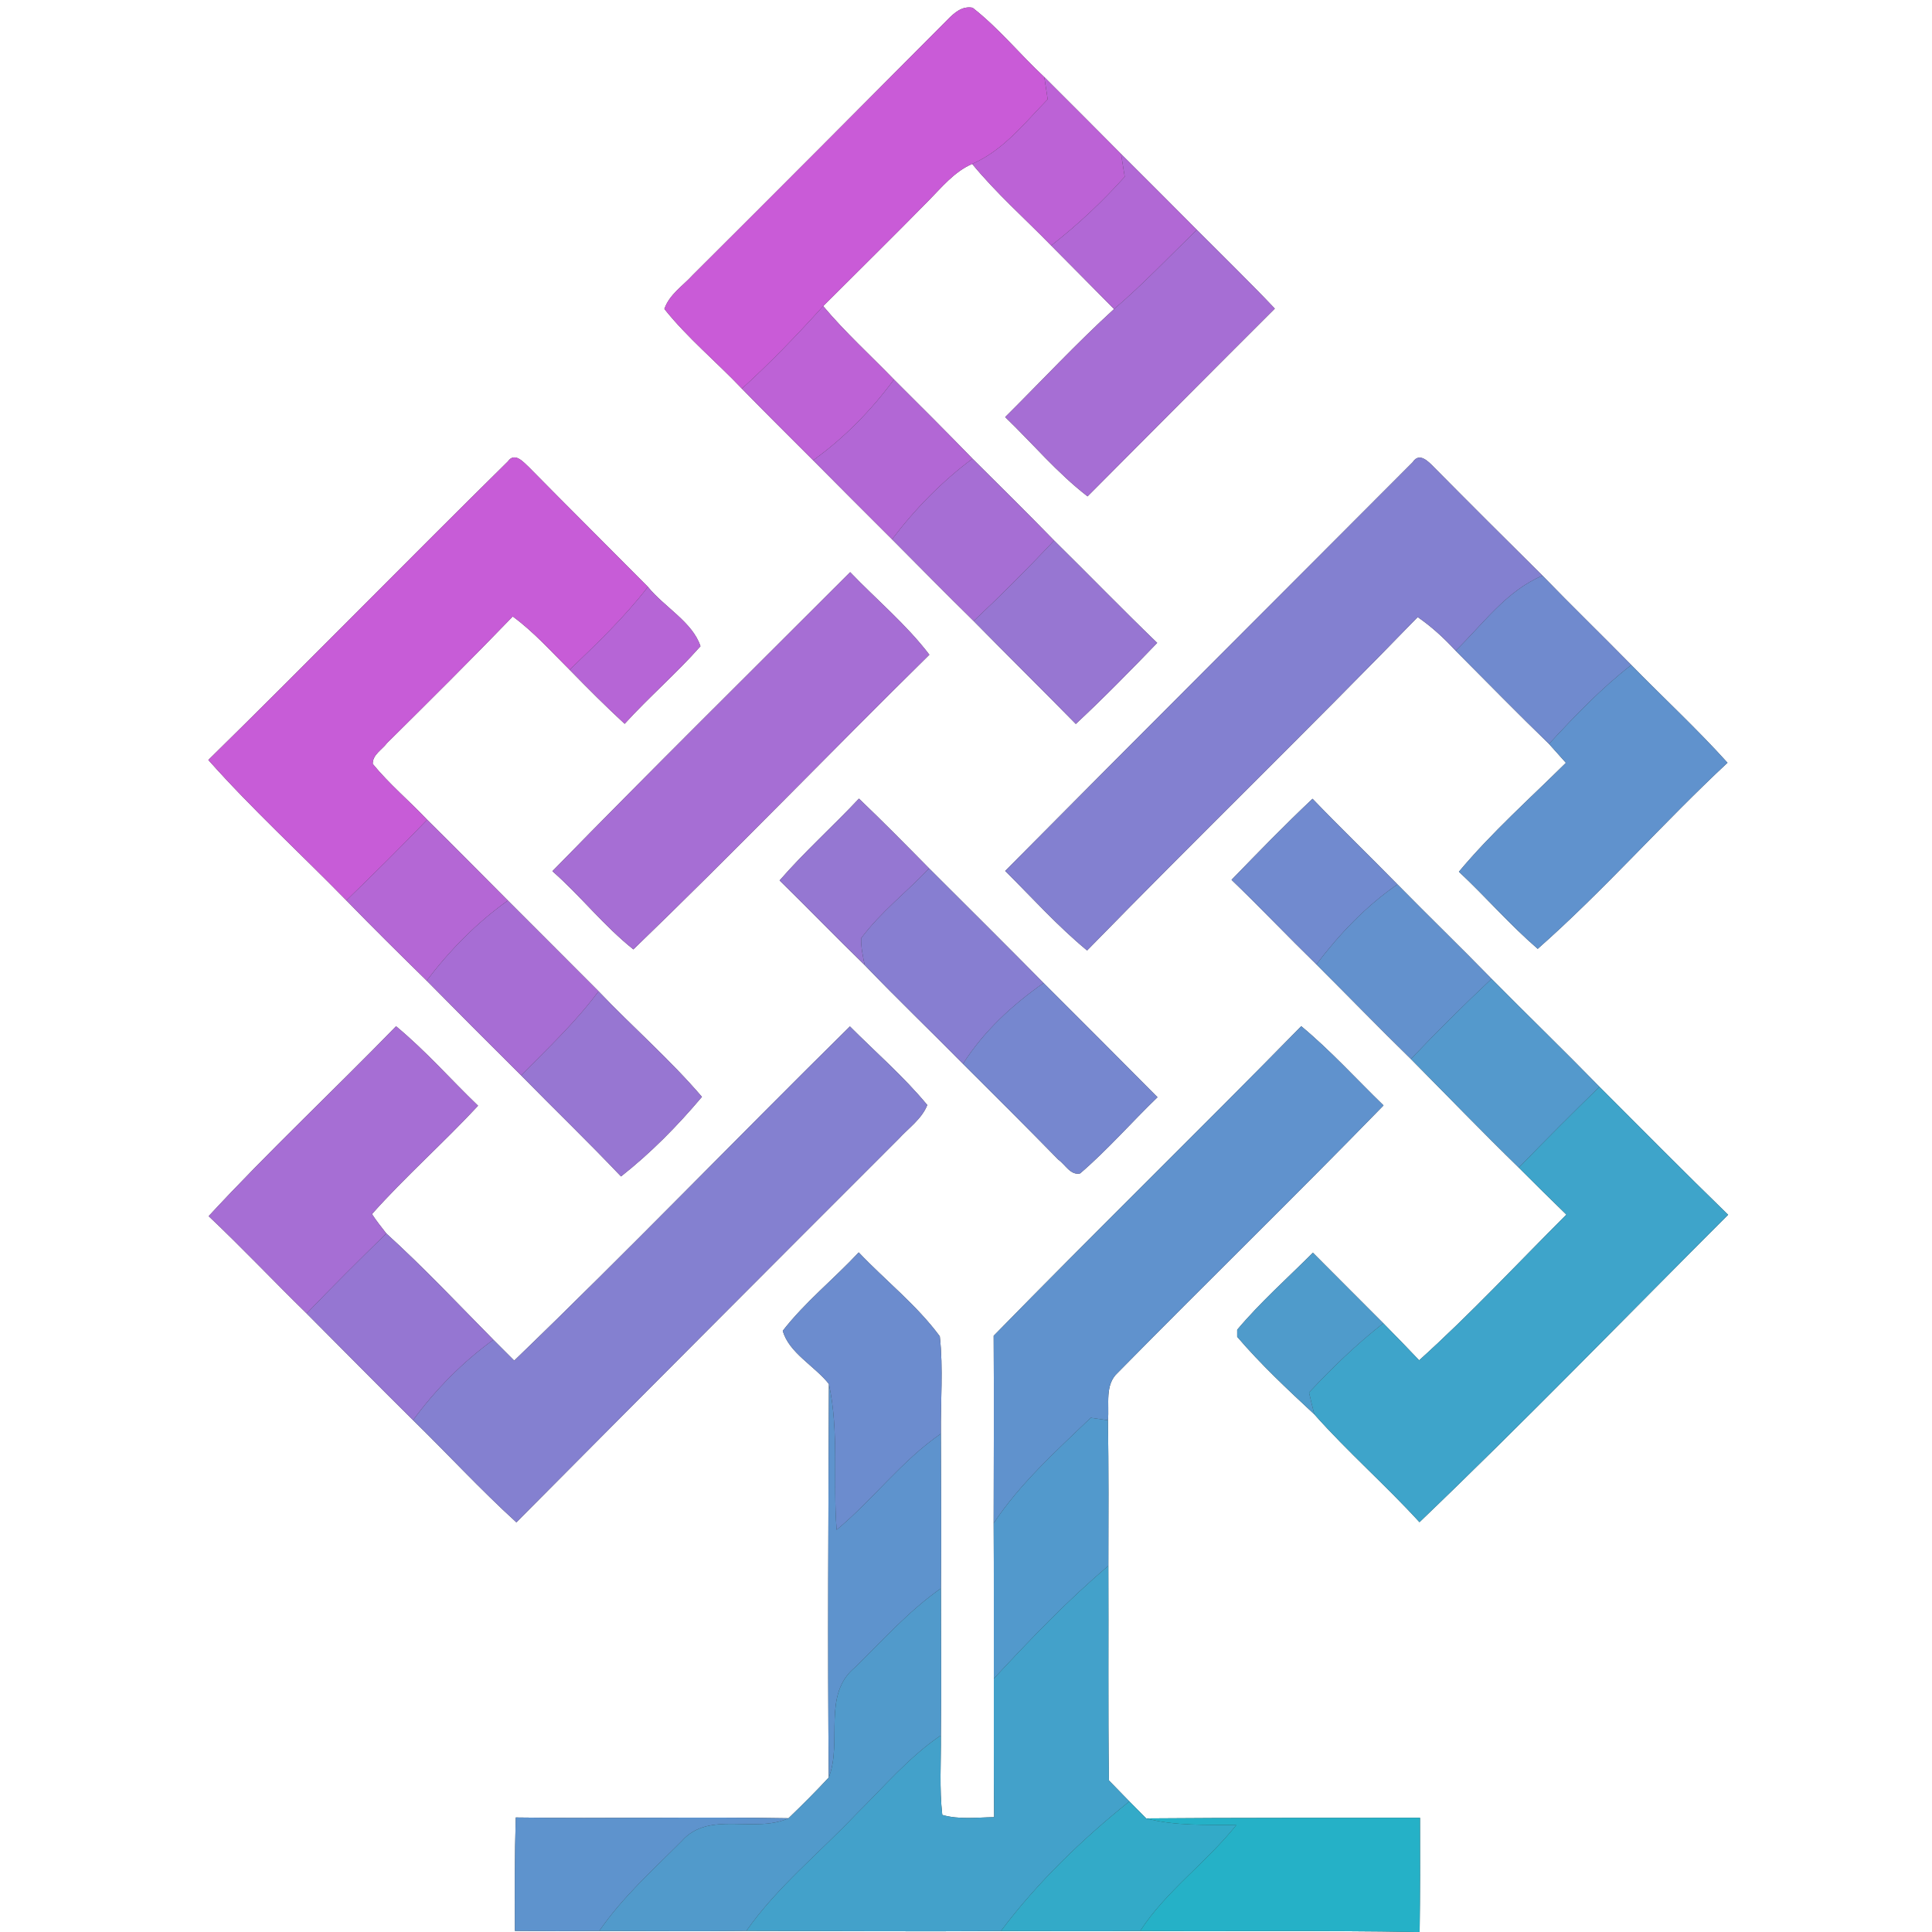 <?xml version="1.0" encoding="UTF-8" ?>
<!DOCTYPE svg PUBLIC "-//W3C//DTD SVG 1.1//EN" "http://www.w3.org/Graphics/SVG/1.1/DTD/svg11.dtd">
<svg width="250pt" height="250pt" viewBox="0 0 250 250" version="1.1" xmlns="http://www.w3.org/2000/svg">
<rect x="0" y="0" width="250" height="250" fill="#333333" stroke="none"/>
<g id="#ffffffff">
<path fill="#ffffff" opacity="1.00" d=" M 0.00 0.00 L 250.00 0.00 L 250.00 250.00 L 183.70 250.00 C 183.77 245.07 183.76 240.15 183.75 235.22 C 171.94 235.24 160.13 235.20 148.32 235.30 C 147.77 234.75 146.68 233.65 146.14 233.10 C 145.26 232.19 144.37 231.28 143.49 230.38 C 143.37 221.13 143.46 211.87 143.42 202.62 C 143.44 196.34 143.46 190.06 143.37 183.78 C 143.56 181.72 142.92 179.19 144.64 177.63 C 156.04 166.04 167.70 154.69 179.03 143.04 C 175.49 139.61 172.18 135.94 168.38 132.79 C 155.21 146.23 141.74 159.38 128.58 172.85 C 128.63 180.93 128.59 189.02 128.58 197.10 C 128.62 203.80 128.59 210.51 128.60 217.21 C 128.62 223.19 128.57 229.16 128.64 235.14 C 126.41 235.17 124.11 235.48 121.93 234.85 C 121.54 231.43 121.78 227.98 121.75 224.55 C 121.82 218.21 121.76 211.87 121.76 205.53 C 121.81 198.86 121.77 192.19 121.75 185.52 C 121.70 181.32 122.07 177.10 121.61 172.92 C 118.62 168.86 114.58 165.71 111.12 162.06 C 107.91 165.50 104.18 168.48 101.29 172.20 C 102.08 175.06 105.42 176.75 107.26 179.09 C 107.20 196.06 107.08 213.04 107.24 230.01 C 105.56 231.82 103.81 233.57 102.03 235.28 C 90.27 235.07 78.50 235.35 66.74 235.18 C 66.59 240.07 66.61 244.97 66.63 249.86 C 70.27 249.90 73.90 249.90 77.54 249.87 C 83.88 249.87 90.23 249.93 96.57 249.86 C 107.55 249.87 118.53 249.95 129.51 249.88 C 135.51 249.87 141.52 249.93 147.53 249.87 C 159.41 249.95 171.30 249.78 183.18 250.00 L 0.00 250.00 L 0.00 0.00 M 122.61 2.55 C 111.64 13.58 100.67 24.61 89.64 35.59 C 88.37 36.99 86.60 38.12 85.97 39.98 C 88.96 43.73 92.70 46.81 96.00 50.29 C 99.04 53.41 102.14 56.48 105.22 59.56 C 108.62 62.98 112.01 66.39 115.43 69.79 C 118.94 73.32 122.44 76.87 125.99 80.36 C 130.38 84.82 134.83 89.22 139.21 93.68 C 142.83 90.30 146.30 86.76 149.74 83.19 C 145.23 78.84 140.87 74.34 136.40 69.94 C 132.92 66.37 129.38 62.86 125.84 59.35 C 122.49 55.90 119.09 52.50 115.68 49.11 C 112.62 45.95 109.35 42.99 106.52 39.61 C 111.04 35.08 115.61 30.60 120.09 26.03 C 121.84 24.26 123.46 22.23 125.80 21.21 C 128.91 25.00 132.60 28.26 136.02 31.77 C 138.73 34.51 141.46 37.24 144.16 39.99 C 139.27 44.45 134.76 49.31 130.07 53.97 C 133.62 57.39 136.81 61.21 140.73 64.23 C 148.80 56.13 156.86 48.01 164.96 39.93 C 161.67 36.46 158.24 33.13 154.87 29.74 C 151.61 26.46 148.34 23.19 145.06 19.92 C 141.76 16.59 138.45 13.28 135.13 9.97 C 131.98 7.04 129.25 3.65 125.85 1.00 C 124.49 0.75 123.48 1.66 122.61 2.55 M 65.73 59.70 C 52.74 72.50 39.98 85.55 26.96 98.34 C 32.60 104.69 38.89 110.44 44.82 116.51 C 48.23 120.02 51.71 123.46 55.21 126.89 C 59.26 131.00 63.33 135.08 67.43 139.15 C 71.72 143.53 76.14 147.78 80.36 152.23 C 84.20 149.21 87.69 145.66 90.83 141.93 C 86.69 137.09 81.85 132.89 77.45 128.27 C 73.55 124.35 69.63 120.45 65.72 116.53 C 62.24 113.04 58.78 109.53 55.27 106.07 C 52.96 103.63 50.36 101.45 48.23 98.85 C 48.20 97.66 49.44 97.01 50.07 96.16 C 55.54 90.74 61.01 85.31 66.35 79.77 C 69.08 81.77 71.32 84.31 73.71 86.67 C 76.04 89.05 78.38 91.41 80.83 93.66 C 83.98 90.19 87.55 87.13 90.64 83.62 C 89.62 80.51 85.95 78.55 83.84 75.94 C 78.73 70.78 73.57 65.66 68.47 60.48 C 67.79 59.85 66.61 58.43 65.73 59.70 M 182.81 59.80 C 165.24 77.43 147.60 95.01 130.07 112.70 C 133.57 116.17 136.86 119.85 140.67 122.99 C 154.82 108.49 169.35 94.38 183.45 79.85 C 185.26 81.10 186.88 82.59 188.36 84.20 C 192.38 88.23 196.35 92.30 200.44 96.26 C 201.17 97.08 201.90 97.89 202.63 98.71 C 197.95 103.34 193.01 107.74 188.78 112.80 C 192.25 116.05 195.38 119.67 198.98 122.78 C 207.54 115.23 215.16 106.51 223.54 98.70 C 219.58 94.30 215.22 90.28 211.09 86.05 C 207.28 82.17 203.38 78.39 199.60 74.49 C 194.89 69.82 190.19 65.14 185.53 60.43 C 184.84 59.73 183.66 58.47 182.81 59.80 M 71.48 112.73 C 75.13 115.94 78.15 119.82 81.96 122.85 C 94.92 110.35 107.43 97.36 120.26 84.72 C 117.26 80.78 113.42 77.60 110.01 74.04 C 97.15 86.91 84.19 99.71 71.48 112.73 M 100.88 113.93 C 104.58 117.55 108.17 121.28 111.89 124.88 C 116.05 129.22 120.39 133.38 124.61 137.66 C 128.75 141.78 132.89 145.91 136.97 150.08 C 137.85 150.69 138.52 152.12 139.77 151.84 C 143.32 148.79 146.41 145.23 149.78 141.98 C 144.88 137.04 139.97 132.11 135.04 127.20 C 130.13 122.23 125.18 117.31 120.23 112.37 C 117.23 109.33 114.24 106.29 111.15 103.34 C 107.78 106.93 104.11 110.21 100.88 113.93 M 159.36 113.85 C 163.08 117.43 166.64 121.18 170.34 124.79 C 174.43 128.87 178.45 133.01 182.57 137.04 C 187.22 141.73 191.80 146.48 196.53 151.09 C 198.57 153.13 200.61 155.16 202.69 157.17 C 196.37 163.49 190.27 170.04 183.64 176.02 C 182.11 174.41 180.56 172.81 179.00 171.23 C 175.97 168.18 172.91 165.15 169.89 162.10 C 166.60 165.39 163.09 168.50 160.09 172.07 L 160.09 172.98 C 163.15 176.56 166.61 179.80 170.07 183.01 C 174.38 187.87 179.30 192.17 183.68 196.97 C 197.25 183.98 210.33 170.47 223.62 157.19 C 218.01 151.73 212.50 146.17 206.97 140.63 C 202.37 135.92 197.64 131.34 193.01 126.66 C 188.99 122.54 184.86 118.54 180.83 114.44 C 177.19 110.72 173.44 107.11 169.84 103.36 C 166.25 106.75 162.80 110.30 159.36 113.85 M 51.25 132.80 C 43.23 141.05 34.81 148.92 27.00 157.37 C 31.33 161.46 35.42 165.80 39.68 169.96 C 44.27 174.56 48.83 179.20 53.45 183.77 C 57.93 188.15 62.18 192.77 66.82 196.99 C 83.27 180.43 99.76 163.89 116.27 147.39 C 117.55 145.98 119.27 144.81 119.99 142.99 C 116.96 139.32 113.33 136.18 109.98 132.82 C 95.43 147.16 81.25 161.89 66.54 176.06 C 65.64 175.16 64.74 174.26 63.84 173.36 C 59.27 168.73 54.80 163.98 49.99 159.61 C 49.35 158.78 48.69 157.97 48.13 157.10 C 52.48 152.22 57.41 147.88 61.86 143.08 C 58.31 139.67 55.05 135.94 51.25 132.80 Z" />
</g>
<g id="#c95bd7ff">
<path fill="#c95bd7" opacity="1.00" d=" M 122.61 2.55 C 123.48 1.66 124.49 0.75 125.85 1.00 C 129.25 3.65 131.98 7.04 135.13 9.97 C 135.28 10.93 135.42 11.89 135.57 12.85 C 132.58 15.91 129.84 19.46 125.80 21.21 C 123.46 22.23 121.84 24.26 120.09 26.03 C 115.61 30.60 111.04 35.08 106.52 39.61 C 103.17 43.32 99.70 46.93 96.00 50.29 C 92.70 46.81 88.96 43.73 85.97 39.98 C 86.60 38.12 88.37 36.99 89.64 35.59 C 100.67 24.61 111.64 13.58 122.61 2.55 Z" />
</g>
<g id="#bc62d6ff">
<path fill="#bc62d6" opacity="1.00" d=" M 135.13 9.97 C 138.45 13.28 141.76 16.59 145.06 19.92 C 145.22 20.90 145.38 21.88 145.54 22.87 C 142.63 26.11 139.46 29.10 136.02 31.77 C 132.60 28.26 128.91 25.00 125.80 21.21 C 129.84 19.46 132.58 15.91 135.57 12.85 C 135.42 11.89 135.28 10.93 135.13 9.97 Z" />
</g>
<g id="#b168d5ff">
<path fill="#b168d5" opacity="1.00" d=" M 145.06 19.92 C 148.34 23.19 151.61 26.46 154.87 29.74 C 151.32 33.18 147.92 36.78 144.16 39.99 C 141.46 37.24 138.73 34.51 136.02 31.77 C 139.46 29.10 142.63 26.11 145.54 22.87 C 145.38 21.88 145.22 20.90 145.06 19.92 Z" />
</g>
<g id="#a66ed4ff">
<path fill="#a66ed4" opacity="1.00" d=" M 144.16 39.99 C 147.92 36.78 151.32 33.18 154.87 29.74 C 158.24 33.13 161.67 36.46 164.96 39.93 C 156.86 48.01 148.80 56.13 140.73 64.23 C 136.81 61.21 133.62 57.39 130.07 53.97 C 134.76 49.31 139.27 44.45 144.16 39.99 Z" />
<path fill="#a66ed4" opacity="1.00" d=" M 115.43 69.79 C 118.41 65.85 121.88 62.31 125.84 59.35 C 129.38 62.86 132.92 66.37 136.40 69.94 C 133.04 73.53 129.57 77.00 125.99 80.36 C 122.44 76.87 118.94 73.32 115.43 69.79 Z" />
<path fill="#a66ed4" opacity="1.00" d=" M 71.48 112.73 C 84.19 99.71 97.15 86.91 110.01 74.04 C 113.42 77.60 117.26 80.78 120.26 84.72 C 107.43 97.36 94.92 110.35 81.96 122.85 C 78.15 119.82 75.13 115.94 71.48 112.73 Z" />
<path fill="#a66ed4" opacity="1.00" d=" M 51.25 132.80 C 55.05 135.94 58.31 139.67 61.86 143.08 C 57.41 147.88 52.48 152.22 48.13 157.10 C 48.69 157.97 49.35 158.78 49.99 159.61 C 46.50 163.02 43.05 166.45 39.68 169.96 C 35.42 165.80 31.33 161.46 27.00 157.37 C 34.81 148.92 43.23 141.05 51.25 132.80 Z" />
</g>
<g id="#bd62d6ff">
<path fill="#bd62d6" opacity="1.00" d=" M 96.00 50.29 C 99.70 46.93 103.17 43.32 106.52 39.61 C 109.35 42.99 112.62 45.95 115.68 49.11 C 112.73 53.10 109.25 56.67 105.22 59.56 C 102.14 56.48 99.04 53.41 96.00 50.29 Z" />
</g>
<g id="#b267d5ff">
<path fill="#b267d5" opacity="1.00" d=" M 115.68 49.11 C 119.09 52.50 122.49 55.90 125.84 59.35 C 121.88 62.31 118.41 65.85 115.43 69.79 C 112.01 66.39 108.62 62.98 105.22 59.56 C 109.25 56.67 112.73 53.10 115.68 49.11 Z" />
</g>
<g id="#c75cd7ff">
<path fill="#c75cd7" opacity="1.00" d=" M 65.73 59.70 C 66.61 58.43 67.79 59.85 68.47 60.48 C 73.57 65.66 78.73 70.78 83.84 75.94 C 80.83 79.85 77.26 83.26 73.71 86.67 C 71.32 84.31 69.08 81.77 66.35 79.77 C 61.01 85.31 55.54 90.74 50.07 96.16 C 49.44 97.01 48.20 97.66 48.23 98.85 C 50.36 101.45 52.96 103.63 55.27 106.07 C 51.86 109.63 48.36 113.08 44.82 116.51 C 38.89 110.44 32.60 104.69 26.96 98.34 C 39.98 85.55 52.74 72.50 65.73 59.70 Z" />
</g>
<g id="#8380d0ff">
<path fill="#8380d0" opacity="1.00" d=" M 182.81 59.80 C 183.66 58.47 184.84 59.73 185.53 60.43 C 190.19 65.14 194.89 69.82 199.60 74.49 C 194.89 76.47 191.91 80.76 188.36 84.20 C 186.88 82.59 185.26 81.10 183.45 79.85 C 169.35 94.38 154.82 108.49 140.67 122.99 C 136.86 119.85 133.57 116.17 130.07 112.70 C 147.60 95.01 165.24 77.43 182.81 59.80 Z" />
</g>
<g id="#9776d2ff">
<path fill="#9776d2" opacity="1.00" d=" M 136.40 69.94 C 140.87 74.34 145.23 78.84 149.74 83.19 C 146.30 86.76 142.83 90.30 139.21 93.68 C 134.83 89.22 130.38 84.82 125.99 80.36 C 129.57 77.00 133.04 73.53 136.40 69.94 Z" />
<path fill="#9776d2" opacity="1.00" d=" M 77.45 128.27 C 81.85 132.89 86.69 137.09 90.83 141.93 C 87.69 145.66 84.20 149.21 80.36 152.23 C 76.14 147.78 71.72 143.53 67.43 139.15 C 70.90 135.64 74.51 132.25 77.45 128.27 Z" />
</g>
<g id="#708aceff">
<path fill="#708ace" opacity="1.00" d=" M 188.36 84.20 C 191.91 80.76 194.89 76.47 199.60 74.49 C 203.38 78.39 207.28 82.17 211.09 86.05 C 207.19 89.08 203.78 92.65 200.44 96.26 C 196.35 92.30 192.38 88.23 188.36 84.20 Z" />
</g>
<g id="#b665d6ff">
<path fill="#b665d6" opacity="1.00" d=" M 83.84 75.94 C 85.95 78.55 89.62 80.51 90.64 83.62 C 87.55 87.13 83.98 90.19 80.83 93.66 C 78.38 91.41 76.04 89.05 73.71 86.67 C 77.26 83.26 80.83 79.85 83.84 75.94 Z" />
</g>
<g id="#6092cdff">
<path fill="#6092cd" opacity="1.00" d=" M 211.09 86.05 C 215.22 90.28 219.58 94.30 223.54 98.70 C 215.16 106.51 207.54 115.23 198.98 122.78 C 195.38 119.67 192.25 116.05 188.78 112.80 C 193.01 107.74 197.95 103.34 202.63 98.71 C 201.90 97.89 201.17 97.08 200.44 96.26 C 203.78 92.65 207.19 89.08 211.09 86.05 Z" />
<path fill="#6092cd" opacity="1.00" d=" M 168.38 132.79 C 172.18 135.94 175.49 139.61 179.03 143.04 C 167.70 154.69 156.04 166.04 144.64 177.63 C 142.92 179.19 143.56 181.72 143.37 183.78 C 142.82 183.70 141.70 183.54 141.14 183.46 C 136.68 187.74 132.03 191.92 128.58 197.10 C 128.59 189.02 128.63 180.93 128.58 172.85 C 141.74 159.38 155.21 146.23 168.38 132.79 Z" />
</g>
<g id="#9577d2ff">
<path fill="#9577d2" opacity="1.00" d=" M 100.88 113.93 C 104.11 110.21 107.78 106.93 111.15 103.34 C 114.24 106.29 117.23 109.33 120.23 112.37 C 117.34 115.42 113.95 118.02 111.43 121.41 C 111.40 122.58 111.66 123.74 111.89 124.88 C 108.17 121.28 104.58 117.55 100.88 113.93 Z" />
</g>
<g id="#718acfff">
<path fill="#718acf" opacity="1.00" d=" M 159.36 113.85 C 162.80 110.30 166.25 106.75 169.84 103.36 C 173.44 107.11 177.19 110.72 180.83 114.44 C 176.75 117.25 173.33 120.86 170.34 124.79 C 166.64 121.18 163.08 117.43 159.36 113.85 Z" />
</g>
<g id="#b467d5ff">
<path fill="#b467d5" opacity="1.00" d=" M 55.27 106.07 C 58.78 109.53 62.24 113.04 65.72 116.53 C 61.68 119.40 58.21 122.96 55.21 126.89 C 51.71 123.46 48.23 120.02 44.82 116.51 C 48.36 113.08 51.86 109.63 55.27 106.07 Z" />
</g>
<g id="#877ed1ff">
<path fill="#877ed1" opacity="1.00" d=" M 111.43 121.41 C 113.95 118.02 117.34 115.42 120.23 112.37 C 125.18 117.31 130.13 122.23 135.04 127.20 C 130.98 130.05 127.29 133.45 124.61 137.66 C 120.39 133.38 116.05 129.22 111.89 124.88 C 111.66 123.74 111.40 122.58 111.43 121.41 Z" />
</g>
<g id="#6391cdff">
<path fill="#6391cd" opacity="1.00" d=" M 170.34 124.79 C 173.33 120.86 176.75 117.25 180.83 114.44 C 184.86 118.54 188.99 122.54 193.01 126.66 C 189.43 130.03 185.95 133.48 182.57 137.04 C 178.45 133.01 174.43 128.87 170.34 124.79 Z" />
</g>
<g id="#a76dd4ff">
<path fill="#a76dd4" opacity="1.00" d=" M 55.21 126.89 C 58.21 122.96 61.68 119.40 65.72 116.53 C 69.63 120.45 73.55 124.35 77.45 128.27 C 74.51 132.25 70.90 135.64 67.43 139.15 C 63.33 135.08 59.26 131.00 55.21 126.89 Z" />
</g>
<g id="#5499ccff">
<path fill="#5499cc" opacity="1.00" d=" M 182.57 137.04 C 185.95 133.48 189.43 130.03 193.01 126.66 C 197.64 131.34 202.37 135.92 206.97 140.63 C 203.44 144.07 199.96 147.56 196.53 151.09 C 191.80 146.48 187.22 141.73 182.57 137.04 Z" />
</g>
<g id="#7687cfff">
<path fill="#7687cf" opacity="1.00" d=" M 124.61 137.66 C 127.29 133.45 130.98 130.05 135.04 127.20 C 139.97 132.11 144.88 137.04 149.78 141.98 C 146.41 145.23 143.32 148.79 139.77 151.84 C 138.52 152.12 137.85 150.69 136.97 150.08 C 132.89 145.91 128.75 141.78 124.61 137.66 Z" />
</g>
<g id="#8480d0ff">
<path fill="#8480d0" opacity="1.00" d=" M 66.54 176.06 C 81.25 161.89 95.43 147.16 109.98 132.82 C 113.33 136.18 116.96 139.32 119.99 142.99 C 119.27 144.81 117.55 145.98 116.27 147.39 C 99.76 163.89 83.27 180.43 66.82 196.99 C 62.18 192.77 57.93 188.15 53.45 183.77 C 56.37 179.79 59.85 176.27 63.84 173.36 C 64.74 174.26 65.64 175.16 66.54 176.06 Z" />
</g>
<g id="#3ea4caff">
<path fill="#3ea4ca" opacity="1.00" d=" M 196.53 151.09 C 199.96 147.56 203.44 144.07 206.97 140.63 C 212.50 146.17 218.01 151.73 223.62 157.19 C 210.33 170.47 197.25 183.98 183.68 196.97 C 179.30 192.17 174.38 187.87 170.07 183.01 C 169.83 182.07 169.60 181.13 169.39 180.19 C 172.38 176.99 175.54 173.93 179.00 171.23 C 180.56 172.81 182.11 174.41 183.64 176.02 C 190.27 170.04 196.37 163.49 202.69 157.17 C 200.61 155.16 198.57 153.13 196.53 151.09 Z" />
</g>
<g id="#9576d2ff">
<path fill="#9576d2" opacity="1.00" d=" M 39.68 169.96 C 43.05 166.45 46.50 163.02 49.99 159.61 C 54.80 163.98 59.27 168.73 63.84 173.36 C 59.85 176.27 56.37 179.79 53.45 183.77 C 48.83 179.20 44.27 174.56 39.68 169.96 Z" />
</g>
<g id="#6c8cceff">
<path fill="#6c8cce" opacity="1.00" d=" M 101.29 172.20 C 104.18 168.48 107.91 165.50 111.12 162.06 C 114.58 165.71 118.62 168.86 121.61 172.92 C 122.07 177.10 121.70 181.32 121.75 185.52 C 116.67 189.02 112.98 194.04 108.26 197.96 C 107.76 191.68 108.60 185.29 107.26 179.09 C 105.42 176.75 102.08 175.06 101.29 172.20 Z" />
</g>
<g id="#4f9bcbff">
<path fill="#4f9bcb" opacity="1.00" d=" M 160.09 172.07 C 163.09 168.50 166.60 165.39 169.89 162.10 C 172.91 165.15 175.97 168.18 179.00 171.23 C 175.54 173.93 172.38 176.99 169.39 180.19 C 169.60 181.13 169.83 182.07 170.07 183.01 C 166.61 179.80 163.15 176.56 160.09 172.98 L 160.09 172.07 Z" />
</g>
<g id="#5e93cdff">
<path fill="#5e93cd" opacity="1.00" d=" M 107.26 179.09 C 108.60 185.29 107.76 191.68 108.26 197.96 C 112.98 194.04 116.67 189.02 121.75 185.52 C 121.77 192.19 121.81 198.86 121.76 205.53 C 117.63 208.43 114.26 212.20 110.69 215.72 C 106.32 219.23 109.05 225.38 107.24 230.01 C 107.08 213.04 107.20 196.06 107.26 179.09 Z" />
<path fill="#5e93cd" opacity="1.00" d=" M 66.74 235.18 C 78.50 235.35 90.27 235.07 102.03 235.28 C 97.61 237.30 91.72 234.22 88.20 238.25 C 84.49 241.97 80.53 245.51 77.54 249.87 C 73.90 249.90 70.27 249.90 66.63 249.86 C 66.61 244.97 66.59 240.07 66.74 235.18 Z" />
</g>
<g id="#5299ccff">
<path fill="#5299cc" opacity="1.00" d=" M 141.14 183.46 C 141.70 183.54 142.82 183.70 143.37 183.78 C 143.46 190.06 143.44 196.34 143.42 202.62 C 138.11 207.10 133.32 212.14 128.60 217.21 C 128.59 210.51 128.62 203.80 128.58 197.10 C 132.03 191.92 136.68 187.74 141.14 183.46 Z" />
</g>
<g id="#43a1caff">
<path fill="#43a1ca" opacity="1.00" d=" M 128.60 217.21 C 133.32 212.14 138.11 207.10 143.42 202.62 C 143.46 211.87 143.37 221.13 143.49 230.38 C 144.37 231.28 145.26 232.19 146.14 233.10 C 140.01 238.02 134.24 243.58 129.51 249.88 C 118.53 249.95 107.55 249.87 96.57 249.86 C 100.57 244.17 106.03 239.77 110.78 234.76 C 114.34 231.25 117.59 227.38 121.75 224.55 C 121.78 227.98 121.54 231.43 121.93 234.85 C 124.11 235.48 126.41 235.17 128.64 235.14 C 128.57 229.16 128.62 223.19 128.60 217.21 Z" />
</g>
<g id="#519acbff">
<path fill="#519acb" opacity="1.00" d=" M 110.69 215.72 C 114.26 212.20 117.63 208.43 121.76 205.53 C 121.76 211.87 121.82 218.21 121.75 224.55 C 117.59 227.38 114.34 231.25 110.78 234.76 C 106.03 239.77 100.57 244.17 96.57 249.86 C 90.23 249.93 83.88 249.87 77.54 249.87 C 80.53 245.51 84.49 241.97 88.20 238.25 C 91.72 234.22 97.61 237.30 102.03 235.28 C 103.81 233.57 105.56 231.82 107.24 230.01 C 109.05 225.38 106.32 219.23 110.69 215.72 Z" />
</g>
<g id="#33aac8ff">
<path fill="#33aac8" opacity="1.00" d=" M 129.51 249.88 C 134.24 243.58 140.01 238.02 146.14 233.10 C 146.68 233.65 147.77 234.75 148.32 235.30 C 152.12 236.31 156.08 236.09 159.97 236.17 C 156.11 241.01 150.93 244.65 147.53 249.87 C 141.52 249.93 135.51 249.87 129.51 249.88 Z" />
</g>
<g id="#25b1c7ff">
<path fill="#25b1c7" opacity="1.00" d=" M 148.32 235.30 C 160.13 235.20 171.94 235.24 183.75 235.22 C 183.76 240.15 183.77 245.07 183.70 250.00 L 183.18 250.00 C 171.30 249.78 159.41 249.95 147.53 249.87 C 150.93 244.65 156.11 241.01 159.97 236.17 C 156.08 236.09 152.12 236.31 148.32 235.30 Z" />
</g>
</svg>
